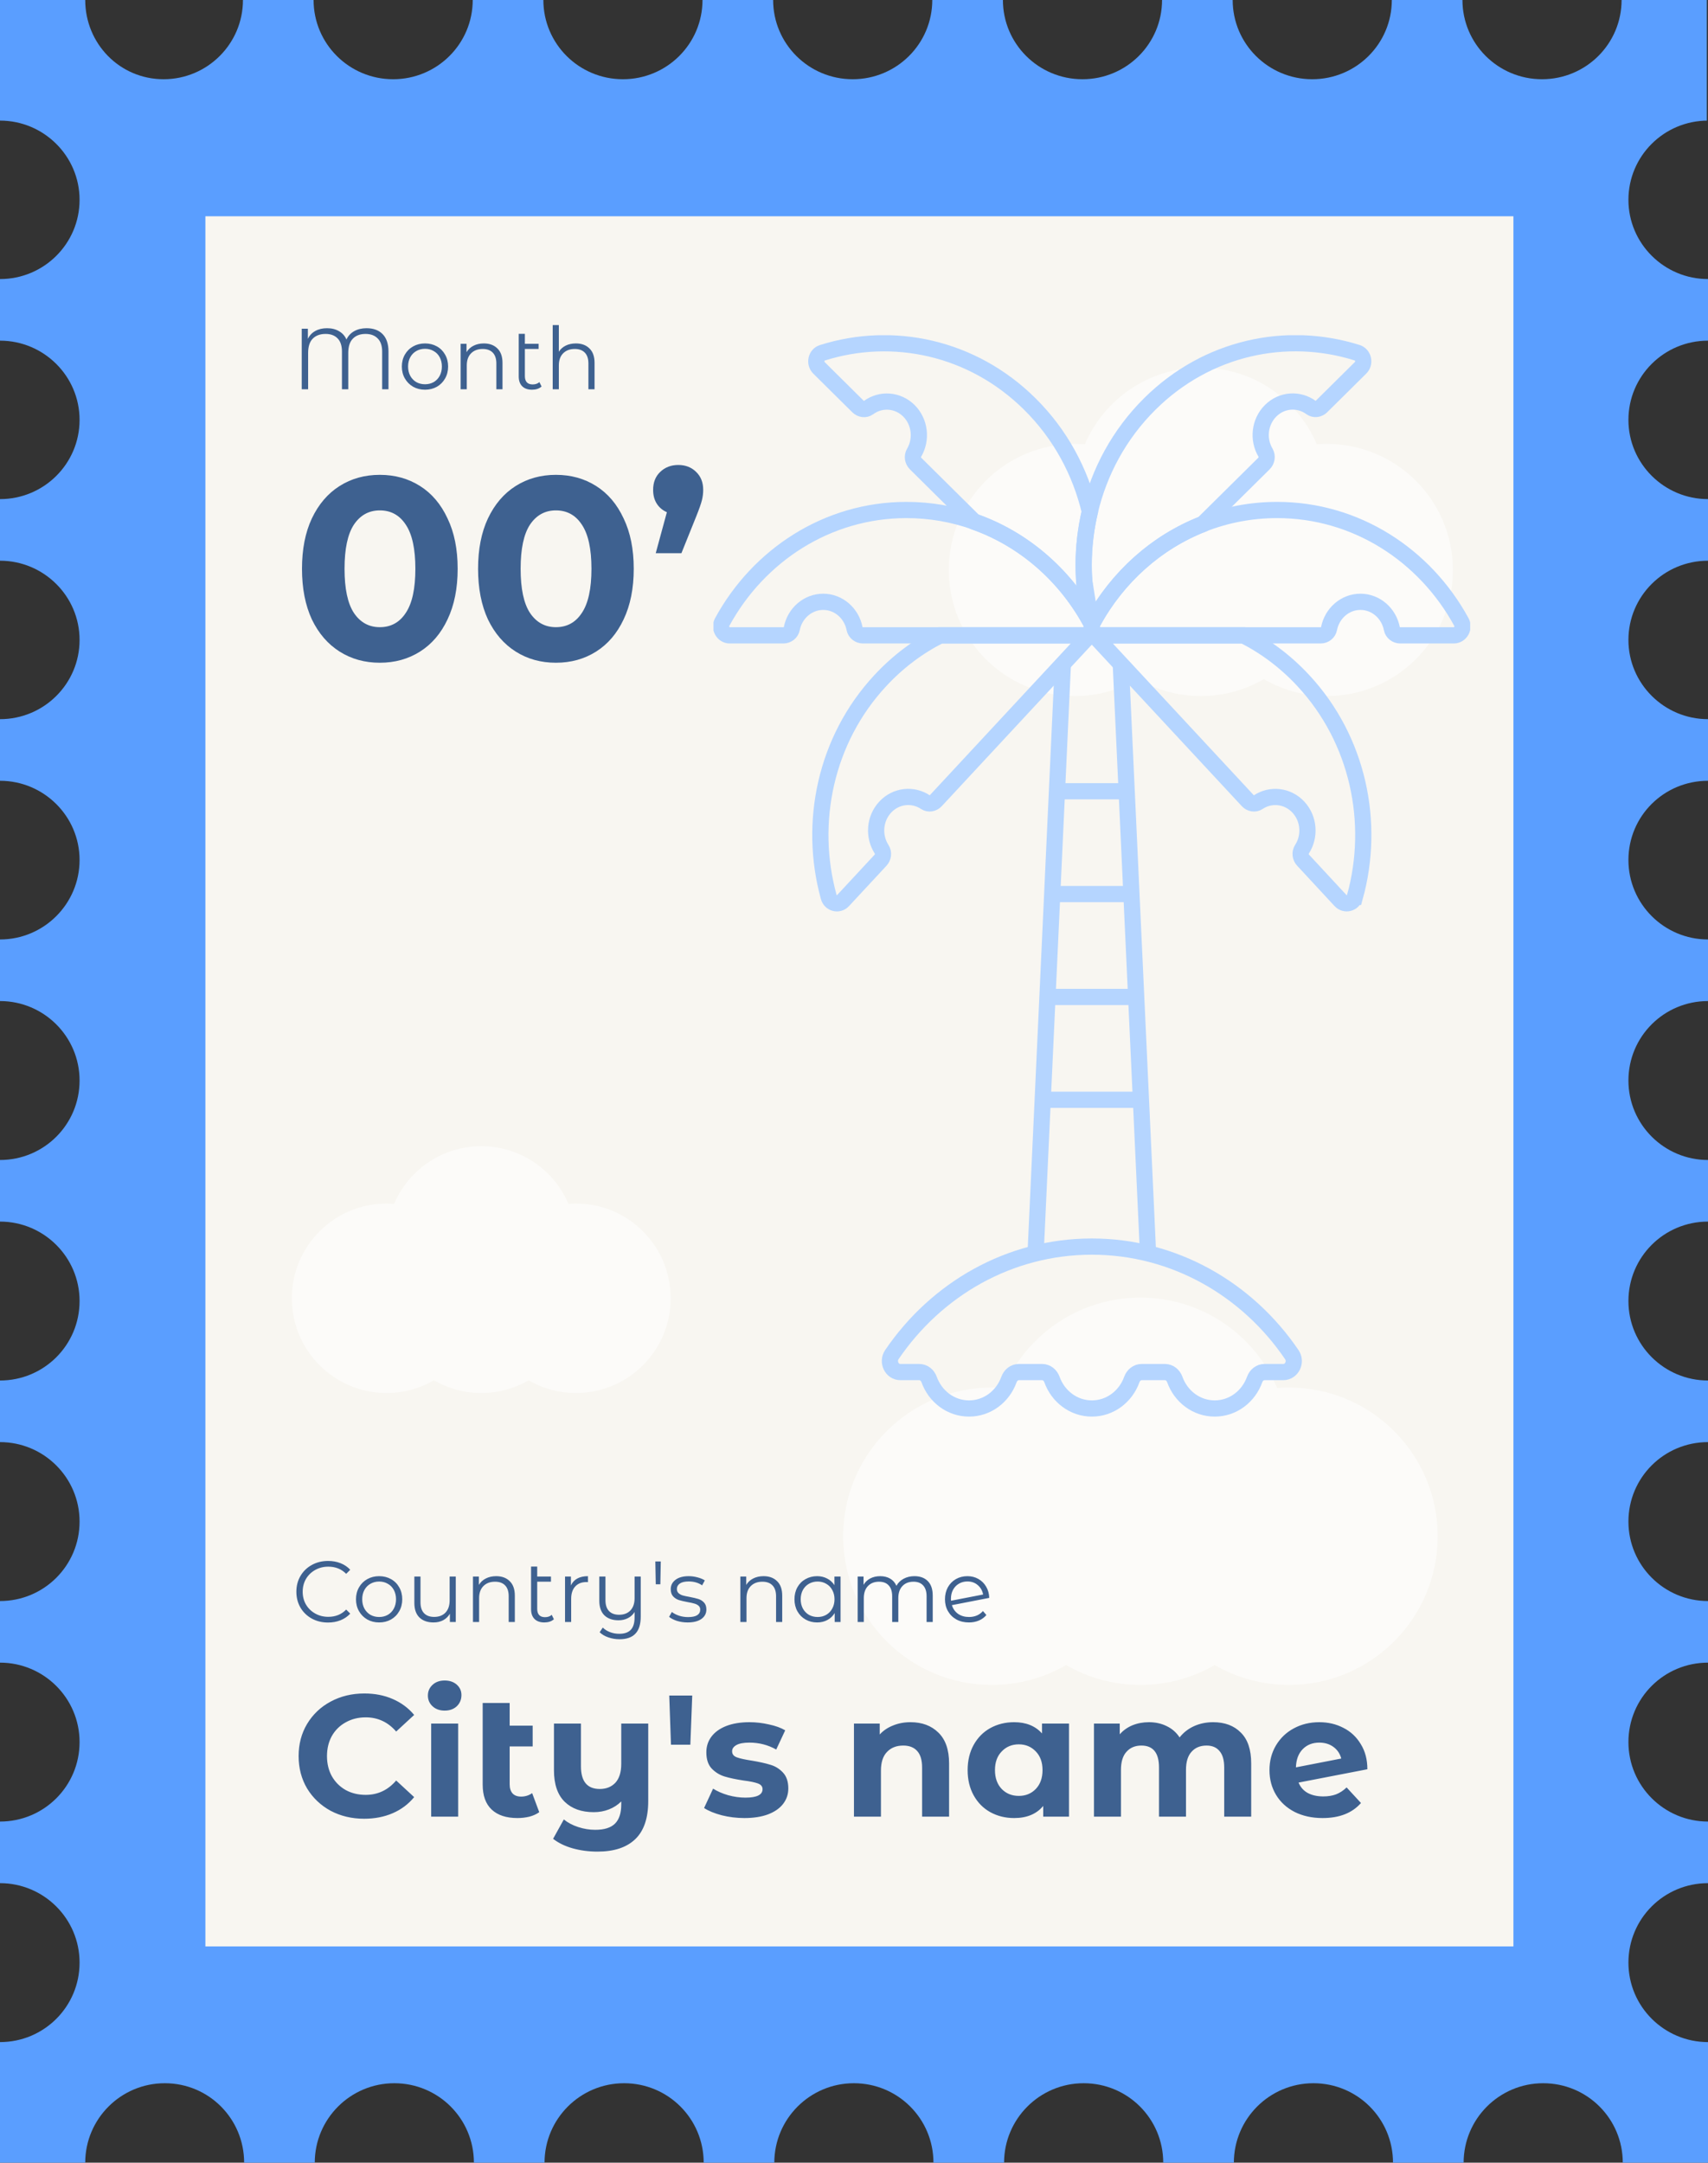 <svg width="158" height="200" viewBox="0 0 158 200" fill="none" xmlns="http://www.w3.org/2000/svg">
<rect x="0" y="0" width="158" height="200" fill="#333333" stroke="none"/>
<path d="M157.891 11.153V0H150.007C150.007 4.044 146.719 7.327 142.646 7.327C138.574 7.327 135.285 4.044 135.285 0H128.752C128.752 4.044 125.464 7.327 121.391 7.327C117.319 7.327 114.03 4.044 114.03 0H107.497C107.497 4.044 104.208 7.327 100.136 7.327C96.063 7.327 92.775 4.044 92.775 0H86.241C86.241 4.044 82.953 7.327 78.88 7.327C74.808 7.327 71.519 4.044 71.519 0H64.986C64.986 4.044 61.697 7.327 57.625 7.327C53.552 7.327 50.264 4.044 50.264 0H43.73C43.73 4.044 40.442 7.327 36.369 7.327C32.297 7.327 29.008 4.044 29.008 0H22.475C22.475 4.044 19.186 7.327 15.136 7.327C11.085 7.327 7.884 4.044 7.884 0H0V11.153C4.051 11.153 7.361 14.436 7.361 18.48C7.361 22.524 4.072 25.807 0 25.807V31.503C4.051 31.503 7.361 34.786 7.361 38.83C7.361 42.874 4.072 46.157 0 46.157V51.853C4.051 51.853 7.361 55.136 7.361 59.18C7.361 63.224 4.072 66.507 0 66.507V72.204C4.051 72.204 7.361 75.487 7.361 79.53C7.361 83.574 4.072 86.879 0 86.879V92.575C4.051 92.575 7.361 95.858 7.361 99.924C7.361 103.99 4.072 107.273 0 107.273V112.969C4.051 112.969 7.361 116.252 7.361 120.317C7.361 124.383 4.072 127.666 0 127.666V133.362C4.051 133.362 7.361 136.645 7.361 140.711C7.361 144.777 4.072 148.06 0 148.06V153.756C4.051 153.756 7.361 157.039 7.361 161.104C7.361 165.17 4.072 168.453 0 168.453V174.149C4.051 174.149 7.361 177.432 7.361 181.498C7.361 185.564 4.072 188.847 0 188.847V200H7.884C7.884 195.956 11.172 192.651 15.245 192.651C19.317 192.651 22.584 195.934 22.584 200H29.117C29.117 195.956 32.406 192.651 36.478 192.651C40.551 192.651 43.839 195.934 43.839 200H50.373C50.373 195.956 53.661 192.651 57.734 192.651C61.806 192.651 65.095 195.934 65.095 200H71.628C71.628 195.956 74.917 192.651 78.989 192.651C83.062 192.651 86.35 195.934 86.35 200H92.883C92.883 195.956 96.172 192.651 100.245 192.651C104.317 192.651 107.606 195.934 107.606 200H114.139C114.139 195.956 117.427 192.651 121.5 192.651C125.572 192.651 128.861 195.934 128.861 200H135.394C135.394 195.956 138.683 192.651 142.755 192.651C146.828 192.651 150.116 195.934 150.116 200H158V188.847C153.949 188.847 150.639 185.564 150.639 181.498C150.639 177.432 153.927 174.149 158 174.149V168.453C153.949 168.453 150.639 165.17 150.639 161.104C150.639 157.039 153.927 153.756 158 153.756V148.06C153.949 148.06 150.639 144.777 150.639 140.711C150.639 136.645 153.927 133.362 158 133.362V127.666C153.949 127.666 150.639 124.383 150.639 120.317C150.639 116.252 153.927 112.969 158 112.969V107.273C153.949 107.273 150.639 103.99 150.639 99.924C150.639 95.858 153.927 92.575 158 92.575V86.879C153.949 86.879 150.639 83.596 150.639 79.53C150.639 75.465 153.927 72.204 158 72.204V66.507C153.949 66.507 150.639 63.224 150.639 59.18C150.639 55.136 153.927 51.853 158 51.853V46.157C153.949 46.157 150.639 42.874 150.639 38.83C150.639 34.786 153.927 31.503 158 31.503V25.807C153.949 25.807 150.639 22.524 150.639 18.48C150.639 14.436 153.927 11.153 158 11.153H157.891Z" fill="#5A9EFF"/>
<rect x="19" y="20" width="121" height="160" fill="#F8F6F1"/>
<path d="M44.52 106C48.141 106 51.248 108.197 52.582 111.331C52.812 111.313 53.045 111.302 53.279 111.302C58.117 111.302 62.039 115.224 62.039 120.062C62.039 124.899 58.117 128.82 53.279 128.82C51.683 128.82 50.187 128.392 48.898 127.646C47.61 128.391 46.115 128.82 44.52 128.82C42.923 128.82 41.428 128.391 40.14 127.646C38.851 128.391 37.356 128.82 35.76 128.82C30.922 128.82 27 124.899 27 120.062C27 115.224 30.922 111.302 35.76 111.302C35.994 111.302 36.226 111.313 36.456 111.331C37.79 108.197 40.898 106 44.52 106Z" fill="white" fill-opacity="0.6"/>
<path d="M105.496 120C111.178 120 116.054 123.447 118.148 128.363C118.51 128.335 118.875 128.32 119.244 128.32C126.837 128.32 132.992 134.476 132.992 142.068C132.992 149.661 126.837 155.816 119.244 155.816C116.74 155.816 114.392 155.146 112.37 153.977C110.348 155.146 108 155.816 105.496 155.816C102.992 155.816 100.644 155.146 98.622 153.977C96.6 155.146 94.252 155.816 91.748 155.816C84.155 155.816 78 149.661 78 142.068C78 134.476 84.155 128.32 91.748 128.32C92.116 128.32 92.481 128.335 92.842 128.363C94.936 123.446 99.814 120 105.496 120Z" fill="white" fill-opacity="0.6"/>
<path d="M111.085 34C115.902 34 120.035 36.923 121.812 41.091C122.118 41.067 122.428 41.055 122.74 41.055C129.178 41.055 134.396 46.274 134.396 52.711C134.396 59.148 129.177 64.366 122.74 64.366C120.616 64.366 118.627 63.795 116.912 62.803C115.197 63.795 113.209 64.366 111.085 64.366C108.961 64.366 106.972 63.795 105.257 62.803C103.542 63.795 101.553 64.366 99.429 64.366C92.992 64.366 87.774 59.148 87.773 52.711C87.773 46.274 92.992 41.055 99.429 41.055C99.741 41.055 100.05 41.067 100.356 41.091C102.132 36.922 106.268 34 111.085 34Z" fill="white" fill-opacity="0.6"/>
<path d="M30.344 150.048C29.789 150.048 29.288 149.925 28.84 149.68C28.397 149.435 28.048 149.096 27.792 148.664C27.541 148.227 27.416 147.739 27.416 147.2C27.416 146.661 27.541 146.176 27.792 145.744C28.048 145.307 28.4 144.965 28.848 144.72C29.296 144.475 29.797 144.352 30.352 144.352C30.768 144.352 31.152 144.421 31.504 144.56C31.856 144.699 32.155 144.901 32.4 145.168L32.024 145.544C31.587 145.101 31.035 144.88 30.368 144.88C29.925 144.88 29.523 144.981 29.16 145.184C28.797 145.387 28.512 145.664 28.304 146.016C28.101 146.368 28 146.763 28 147.2C28 147.637 28.101 148.032 28.304 148.384C28.512 148.736 28.797 149.013 29.16 149.216C29.523 149.419 29.925 149.52 30.368 149.52C31.04 149.52 31.592 149.296 32.024 148.848L32.4 149.224C32.155 149.491 31.853 149.696 31.496 149.84C31.144 149.979 30.76 150.048 30.344 150.048ZM35.075 150.04C34.669 150.04 34.304 149.949 33.978 149.768C33.653 149.581 33.397 149.325 33.211 149C33.024 148.675 32.931 148.307 32.931 147.896C32.931 147.485 33.024 147.117 33.211 146.792C33.397 146.467 33.653 146.213 33.978 146.032C34.304 145.851 34.669 145.76 35.075 145.76C35.48 145.76 35.845 145.851 36.17 146.032C36.496 146.213 36.749 146.467 36.931 146.792C37.117 147.117 37.211 147.485 37.211 147.896C37.211 148.307 37.117 148.675 36.931 149C36.749 149.325 36.496 149.581 36.17 149.768C35.845 149.949 35.48 150.04 35.075 150.04ZM35.075 149.536C35.373 149.536 35.64 149.469 35.874 149.336C36.114 149.197 36.301 149.003 36.434 148.752C36.568 148.501 36.635 148.216 36.635 147.896C36.635 147.576 36.568 147.291 36.434 147.04C36.301 146.789 36.114 146.597 35.874 146.464C35.64 146.325 35.373 146.256 35.075 146.256C34.776 146.256 34.507 146.325 34.267 146.464C34.032 146.597 33.845 146.789 33.706 147.04C33.573 147.291 33.507 147.576 33.507 147.896C33.507 148.216 33.573 148.501 33.706 148.752C33.845 149.003 34.032 149.197 34.267 149.336C34.507 149.469 34.776 149.536 35.075 149.536ZM42.162 145.792V150H41.618V149.232C41.469 149.488 41.264 149.688 41.002 149.832C40.741 149.971 40.442 150.04 40.106 150.04C39.557 150.04 39.122 149.888 38.802 149.584C38.487 149.275 38.33 148.824 38.33 148.232V145.792H38.898V148.176C38.898 148.619 39.008 148.955 39.226 149.184C39.445 149.413 39.757 149.528 40.162 149.528C40.605 149.528 40.954 149.395 41.21 149.128C41.466 148.856 41.594 148.48 41.594 148V145.792H42.162ZM45.897 145.76C46.425 145.76 46.844 145.915 47.153 146.224C47.468 146.528 47.625 146.973 47.625 147.56V150H47.057V147.616C47.057 147.179 46.948 146.845 46.729 146.616C46.51 146.387 46.198 146.272 45.793 146.272C45.34 146.272 44.98 146.408 44.713 146.68C44.452 146.947 44.321 147.317 44.321 147.792V150H43.753V145.792H44.297V146.568C44.452 146.312 44.665 146.115 44.937 145.976C45.214 145.832 45.534 145.76 45.897 145.76ZM51.239 149.744C51.132 149.84 51.002 149.915 50.847 149.968C50.692 150.016 50.53 150.04 50.359 150.04C49.964 150.04 49.66 149.933 49.447 149.72C49.234 149.507 49.127 149.205 49.127 148.816V144.872H49.695V145.792H50.967V146.272H49.695V148.784C49.695 149.035 49.756 149.227 49.879 149.36C50.002 149.488 50.18 149.552 50.415 149.552C50.671 149.552 50.879 149.48 51.039 149.336L51.239 149.744ZM52.813 146.616C52.946 146.333 53.143 146.12 53.405 145.976C53.671 145.832 53.999 145.76 54.389 145.76V146.312L54.253 146.304C53.81 146.304 53.463 146.44 53.213 146.712C52.962 146.984 52.837 147.365 52.837 147.856V150H52.269V145.792H52.813V146.616ZM59.272 145.792V149.488C59.272 150.203 59.109 150.731 58.783 151.072C58.458 151.419 57.968 151.592 57.312 151.592C56.944 151.592 56.594 151.533 56.264 151.416C55.938 151.304 55.674 151.147 55.471 150.944L55.76 150.512C55.941 150.693 56.165 150.835 56.431 150.936C56.698 151.037 56.983 151.088 57.288 151.088C57.773 151.088 58.13 150.963 58.359 150.712C58.589 150.467 58.703 150.083 58.703 149.56V149.072C58.554 149.317 58.349 149.507 58.087 149.64C57.831 149.773 57.541 149.84 57.215 149.84C56.666 149.84 56.231 149.688 55.911 149.384C55.597 149.075 55.44 148.624 55.44 148.032V145.792H56.008V147.976C56.008 148.419 56.117 148.755 56.336 148.984C56.554 149.213 56.866 149.328 57.272 149.328C57.714 149.328 58.063 149.195 58.319 148.928C58.575 148.656 58.703 148.28 58.703 147.8V145.792H59.272ZM60.622 144.4H61.126L61.086 146.512H60.662L60.622 144.4ZM63.608 150.04C63.266 150.04 62.938 149.992 62.623 149.896C62.314 149.795 62.072 149.669 61.895 149.52L62.151 149.072C62.328 149.211 62.549 149.325 62.816 149.416C63.082 149.501 63.359 149.544 63.648 149.544C64.031 149.544 64.314 149.485 64.496 149.368C64.682 149.245 64.775 149.075 64.775 148.856C64.775 148.701 64.725 148.581 64.624 148.496C64.522 148.405 64.394 148.339 64.24 148.296C64.085 148.248 63.88 148.203 63.623 148.16C63.282 148.096 63.008 148.032 62.8 147.968C62.592 147.899 62.413 147.784 62.264 147.624C62.12 147.464 62.047 147.243 62.047 146.96C62.047 146.608 62.194 146.32 62.487 146.096C62.781 145.872 63.189 145.76 63.712 145.76C63.983 145.76 64.255 145.797 64.528 145.872C64.799 145.941 65.023 146.035 65.2 146.152L64.951 146.608C64.605 146.368 64.192 146.248 63.712 146.248C63.349 146.248 63.074 146.312 62.888 146.44C62.706 146.568 62.615 146.736 62.615 146.944C62.615 147.104 62.666 147.232 62.767 147.328C62.874 147.424 63.005 147.496 63.16 147.544C63.314 147.587 63.528 147.632 63.8 147.68C64.135 147.744 64.405 147.808 64.608 147.872C64.81 147.936 64.984 148.045 65.127 148.2C65.272 148.355 65.344 148.568 65.344 148.84C65.344 149.208 65.189 149.501 64.879 149.72C64.576 149.933 64.151 150.04 63.608 150.04ZM70.631 145.76C71.159 145.76 71.578 145.915 71.887 146.224C72.202 146.528 72.359 146.973 72.359 147.56V150H71.791V147.616C71.791 147.179 71.682 146.845 71.463 146.616C71.245 146.387 70.933 146.272 70.527 146.272C70.074 146.272 69.714 146.408 69.447 146.68C69.186 146.947 69.055 147.317 69.055 147.792V150H68.487V145.792H69.031V146.568C69.186 146.312 69.399 146.115 69.671 145.976C69.949 145.832 70.269 145.76 70.631 145.76ZM77.757 145.792V150H77.213V149.168C77.042 149.451 76.816 149.667 76.533 149.816C76.256 149.965 75.941 150.04 75.589 150.04C75.194 150.04 74.837 149.949 74.517 149.768C74.197 149.587 73.946 149.333 73.765 149.008C73.584 148.683 73.493 148.312 73.493 147.896C73.493 147.48 73.584 147.109 73.765 146.784C73.946 146.459 74.197 146.208 74.517 146.032C74.837 145.851 75.194 145.76 75.589 145.76C75.93 145.76 76.237 145.832 76.509 145.976C76.786 146.115 77.013 146.32 77.189 146.592V145.792H77.757ZM75.637 149.536C75.93 149.536 76.194 149.469 76.429 149.336C76.669 149.197 76.856 149.003 76.989 148.752C77.128 148.501 77.197 148.216 77.197 147.896C77.197 147.576 77.128 147.291 76.989 147.04C76.856 146.789 76.669 146.597 76.429 146.464C76.194 146.325 75.93 146.256 75.637 146.256C75.338 146.256 75.069 146.325 74.829 146.464C74.594 146.597 74.408 146.789 74.269 147.04C74.136 147.291 74.069 147.576 74.069 147.896C74.069 148.216 74.136 148.501 74.269 148.752C74.408 149.003 74.594 149.197 74.829 149.336C75.069 149.469 75.338 149.536 75.637 149.536ZM84.587 145.76C85.115 145.76 85.528 145.912 85.827 146.216C86.131 146.52 86.283 146.968 86.283 147.56V150H85.715V147.616C85.715 147.179 85.608 146.845 85.395 146.616C85.187 146.387 84.891 146.272 84.507 146.272C84.07 146.272 83.725 146.408 83.475 146.68C83.224 146.947 83.099 147.317 83.099 147.792V150H82.531V147.616C82.531 147.179 82.424 146.845 82.211 146.616C82.003 146.387 81.704 146.272 81.315 146.272C80.883 146.272 80.539 146.408 80.283 146.68C80.032 146.947 79.907 147.317 79.907 147.792V150H79.339V145.792H79.883V146.56C80.032 146.304 80.24 146.107 80.507 145.968C80.773 145.829 81.08 145.76 81.427 145.76C81.779 145.76 82.083 145.835 82.339 145.984C82.6 146.133 82.795 146.355 82.923 146.648C83.078 146.371 83.299 146.155 83.587 146C83.88 145.84 84.213 145.76 84.587 145.76ZM89.639 149.536C89.9 149.536 90.14 149.491 90.359 149.4C90.583 149.304 90.772 149.165 90.927 148.984L91.247 149.352C91.06 149.576 90.828 149.747 90.551 149.864C90.273 149.981 89.967 150.04 89.631 150.04C89.199 150.04 88.815 149.949 88.479 149.768C88.143 149.581 87.882 149.325 87.695 149C87.508 148.675 87.415 148.307 87.415 147.896C87.415 147.485 87.503 147.117 87.679 146.792C87.86 146.467 88.108 146.213 88.423 146.032C88.737 145.851 89.095 145.76 89.495 145.76C89.868 145.76 90.204 145.845 90.503 146.016C90.807 146.187 91.047 146.424 91.223 146.728C91.404 147.032 91.5 147.379 91.511 147.768L88.055 148.44C88.162 148.781 88.353 149.051 88.631 149.248C88.913 149.44 89.249 149.536 89.639 149.536ZM89.495 146.248C89.201 146.248 88.938 146.317 88.703 146.456C88.474 146.589 88.292 146.779 88.159 147.024C88.031 147.264 87.967 147.541 87.967 147.856C87.967 147.936 87.969 147.995 87.975 148.032L90.943 147.456C90.879 147.104 90.716 146.816 90.455 146.592C90.194 146.363 89.874 146.248 89.495 146.248Z" fill="#3E6190"/>
<path d="M33.688 168.192C32.547 168.192 31.512 167.947 30.584 167.456C29.667 166.955 28.941 166.267 28.408 165.392C27.885 164.507 27.624 163.509 27.624 162.4C27.624 161.291 27.885 160.299 28.408 159.424C28.941 158.539 29.667 157.851 30.584 157.36C31.512 156.859 32.552 156.608 33.704 156.608C34.675 156.608 35.549 156.779 36.328 157.12C37.117 157.461 37.779 157.952 38.312 158.592L36.648 160.128C35.891 159.253 34.952 158.816 33.832 158.816C33.139 158.816 32.52 158.971 31.976 159.28C31.432 159.579 31.005 160 30.696 160.544C30.397 161.088 30.248 161.707 30.248 162.4C30.248 163.093 30.397 163.712 30.696 164.256C31.005 164.8 31.432 165.227 31.976 165.536C32.52 165.835 33.139 165.984 33.832 165.984C34.952 165.984 35.891 165.541 36.648 164.656L38.312 166.192C37.779 166.843 37.117 167.339 36.328 167.68C35.539 168.021 34.659 168.192 33.688 168.192ZM39.886 159.392H42.382V168H39.886V159.392ZM41.134 158.192C40.676 158.192 40.302 158.059 40.014 157.792C39.726 157.525 39.582 157.195 39.582 156.8C39.582 156.405 39.726 156.075 40.014 155.808C40.302 155.541 40.676 155.408 41.134 155.408C41.593 155.408 41.966 155.536 42.254 155.792C42.542 156.048 42.686 156.368 42.686 156.752C42.686 157.168 42.542 157.515 42.254 157.792C41.966 158.059 41.593 158.192 41.134 158.192ZM49.883 167.584C49.638 167.765 49.334 167.904 48.971 168C48.619 168.085 48.251 168.128 47.867 168.128C46.832 168.128 46.038 167.867 45.483 167.344C44.928 166.821 44.651 166.053 44.651 165.04V157.488H47.147V159.584H49.275V161.504H47.147V165.008C47.147 165.371 47.237 165.653 47.419 165.856C47.6 166.048 47.861 166.144 48.203 166.144C48.587 166.144 48.928 166.037 49.227 165.824L49.883 167.584ZM59.965 159.392V166.56C59.965 168.139 59.565 169.312 58.765 170.08C57.965 170.848 56.802 171.232 55.277 171.232C54.466 171.232 53.698 171.131 52.973 170.928C52.258 170.725 51.655 170.432 51.165 170.048L52.157 168.256C52.519 168.555 52.962 168.789 53.485 168.96C54.007 169.131 54.535 169.216 55.069 169.216C55.901 169.216 56.509 169.024 56.893 168.64C57.277 168.256 57.469 167.669 57.469 166.88V166.592C57.149 166.912 56.77 167.157 56.333 167.328C55.895 167.499 55.426 167.584 54.925 167.584C53.794 167.584 52.898 167.264 52.237 166.624C51.575 165.973 51.245 165.003 51.245 163.712V159.392H53.741V163.344C53.741 164.741 54.322 165.44 55.485 165.44C56.082 165.44 56.562 165.248 56.925 164.864C57.287 164.469 57.469 163.888 57.469 163.12V159.392H59.965ZM61.909 156.8H64.037L63.861 161.344H62.069L61.909 156.8ZM68.861 168.128C68.146 168.128 67.447 168.043 66.764 167.872C66.082 167.691 65.538 167.467 65.132 167.2L65.965 165.408C66.349 165.653 66.812 165.856 67.356 166.016C67.9 166.165 68.434 166.24 68.957 166.24C70.013 166.24 70.54 165.979 70.54 165.456C70.54 165.211 70.397 165.035 70.109 164.928C69.82 164.821 69.378 164.731 68.781 164.656C68.076 164.549 67.495 164.427 67.037 164.288C66.578 164.149 66.178 163.904 65.837 163.552C65.506 163.2 65.341 162.699 65.341 162.048C65.341 161.504 65.495 161.024 65.805 160.608C66.124 160.181 66.583 159.851 67.18 159.616C67.788 159.381 68.503 159.264 69.325 159.264C69.933 159.264 70.535 159.333 71.132 159.472C71.74 159.6 72.242 159.781 72.636 160.016L71.805 161.792C71.047 161.365 70.221 161.152 69.325 161.152C68.791 161.152 68.391 161.227 68.124 161.376C67.858 161.525 67.725 161.717 67.725 161.952C67.725 162.219 67.868 162.405 68.156 162.512C68.445 162.619 68.903 162.72 69.532 162.816C70.237 162.933 70.812 163.061 71.26 163.2C71.709 163.328 72.098 163.568 72.428 163.92C72.759 164.272 72.924 164.763 72.924 165.392C72.924 165.925 72.764 166.4 72.445 166.816C72.124 167.232 71.655 167.557 71.037 167.792C70.428 168.016 69.703 168.128 68.861 168.128ZM84.228 159.264C85.294 159.264 86.153 159.584 86.804 160.224C87.465 160.864 87.796 161.813 87.796 163.072V168H85.3V163.456C85.3 162.773 85.15 162.267 84.852 161.936C84.553 161.595 84.121 161.424 83.556 161.424C82.926 161.424 82.425 161.621 82.052 162.016C81.678 162.4 81.492 162.976 81.492 163.744V168H78.996V159.392H81.38V160.4C81.71 160.037 82.121 159.76 82.612 159.568C83.102 159.365 83.641 159.264 84.228 159.264ZM98.888 159.392V168H96.504V167.008C95.885 167.755 94.989 168.128 93.816 168.128C93.005 168.128 92.269 167.947 91.608 167.584C90.957 167.221 90.445 166.704 90.072 166.032C89.699 165.36 89.512 164.581 89.512 163.696C89.512 162.811 89.699 162.032 90.072 161.36C90.445 160.688 90.957 160.171 91.608 159.808C92.269 159.445 93.005 159.264 93.816 159.264C94.915 159.264 95.773 159.611 96.392 160.304V159.392H98.888ZM94.248 166.08C94.877 166.08 95.4 165.867 95.816 165.44C96.232 165.003 96.44 164.421 96.44 163.696C96.44 162.971 96.232 162.395 95.816 161.968C95.4 161.531 94.877 161.312 94.248 161.312C93.608 161.312 93.08 161.531 92.664 161.968C92.248 162.395 92.04 162.971 92.04 163.696C92.04 164.421 92.248 165.003 92.664 165.44C93.08 165.867 93.608 166.08 94.248 166.08ZM112.223 159.264C113.3 159.264 114.154 159.584 114.783 160.224C115.423 160.853 115.743 161.803 115.743 163.072V168H113.247V163.456C113.247 162.773 113.103 162.267 112.815 161.936C112.538 161.595 112.138 161.424 111.615 161.424C111.028 161.424 110.564 161.616 110.223 162C109.882 162.373 109.711 162.933 109.711 163.68V168H107.215V163.456C107.215 162.101 106.671 161.424 105.583 161.424C105.007 161.424 104.548 161.616 104.207 162C103.866 162.373 103.695 162.933 103.695 163.68V168H101.199V159.392H103.583V160.384C103.903 160.021 104.292 159.744 104.751 159.552C105.22 159.36 105.732 159.264 106.287 159.264C106.895 159.264 107.444 159.387 107.935 159.632C108.426 159.867 108.82 160.213 109.119 160.672C109.471 160.224 109.914 159.877 110.447 159.632C110.991 159.387 111.583 159.264 112.223 159.264ZM122.41 166.128C122.858 166.128 123.253 166.064 123.594 165.936C123.946 165.797 124.271 165.584 124.57 165.296L125.898 166.736C125.087 167.664 123.903 168.128 122.346 168.128C121.375 168.128 120.517 167.941 119.77 167.568C119.023 167.184 118.447 166.656 118.042 165.984C117.637 165.312 117.434 164.549 117.434 163.696C117.434 162.853 117.631 162.096 118.026 161.424C118.431 160.741 118.981 160.213 119.674 159.84C120.378 159.456 121.167 159.264 122.042 159.264C122.863 159.264 123.61 159.44 124.282 159.792C124.954 160.133 125.487 160.635 125.882 161.296C126.287 161.947 126.49 162.72 126.49 163.616L120.122 164.848C120.303 165.275 120.586 165.595 120.97 165.808C121.365 166.021 121.845 166.128 122.41 166.128ZM122.042 161.152C121.413 161.152 120.901 161.355 120.506 161.76C120.111 162.165 119.903 162.725 119.882 163.44L124.074 162.624C123.957 162.176 123.717 161.819 123.354 161.552C122.991 161.285 122.554 161.152 122.042 161.152Z" fill="#3E6190"/>
<path d="M33.904 30.352C34.544 30.352 35.043 30.536 35.4 30.904C35.757 31.272 35.936 31.805 35.936 32.504V36H35.352V32.52C35.352 31.976 35.213 31.568 34.936 31.296C34.664 31.019 34.291 30.88 33.816 30.88C33.315 30.88 32.923 31.027 32.64 31.32C32.357 31.608 32.216 32.051 32.216 32.648V36H31.632V32.52C31.632 31.976 31.499 31.568 31.232 31.296C30.965 31.019 30.595 30.88 30.12 30.88C29.613 30.88 29.216 31.027 28.928 31.32C28.645 31.608 28.504 32.051 28.504 32.648V36H27.912V30.4H28.48V31.336C28.635 31.016 28.864 30.773 29.168 30.608C29.472 30.437 29.832 30.352 30.248 30.352C30.685 30.352 31.059 30.445 31.368 30.632C31.683 30.813 31.909 31.069 32.048 31.4C32.208 31.059 32.448 30.8 32.768 30.624C33.093 30.443 33.472 30.352 33.904 30.352ZM39.317 36.04C38.911 36.04 38.546 35.949 38.221 35.768C37.895 35.581 37.639 35.325 37.453 35C37.266 34.675 37.173 34.307 37.173 33.896C37.173 33.485 37.266 33.117 37.453 32.792C37.639 32.467 37.895 32.213 38.221 32.032C38.546 31.851 38.911 31.76 39.317 31.76C39.722 31.76 40.087 31.851 40.413 32.032C40.738 32.213 40.991 32.467 41.173 32.792C41.359 33.117 41.453 33.485 41.453 33.896C41.453 34.307 41.359 34.675 41.173 35C40.991 35.325 40.738 35.581 40.413 35.768C40.087 35.949 39.722 36.04 39.317 36.04ZM39.317 35.536C39.615 35.536 39.882 35.469 40.117 35.336C40.357 35.197 40.543 35.003 40.677 34.752C40.81 34.501 40.877 34.216 40.877 33.896C40.877 33.576 40.81 33.291 40.677 33.04C40.543 32.789 40.357 32.597 40.117 32.464C39.882 32.325 39.615 32.256 39.317 32.256C39.018 32.256 38.749 32.325 38.509 32.464C38.274 32.597 38.087 32.789 37.949 33.04C37.815 33.291 37.749 33.576 37.749 33.896C37.749 34.216 37.815 34.501 37.949 34.752C38.087 35.003 38.274 35.197 38.509 35.336C38.749 35.469 39.018 35.536 39.317 35.536ZM44.756 31.76C45.284 31.76 45.703 31.915 46.012 32.224C46.327 32.528 46.484 32.973 46.484 33.56V36H45.916V33.616C45.916 33.179 45.807 32.845 45.588 32.616C45.37 32.387 45.058 32.272 44.652 32.272C44.199 32.272 43.839 32.408 43.572 32.68C43.311 32.947 43.18 33.317 43.18 33.792V36H42.612V31.792H43.156V32.568C43.311 32.312 43.524 32.115 43.796 31.976C44.074 31.832 44.394 31.76 44.756 31.76ZM50.098 35.744C49.992 35.84 49.861 35.915 49.706 35.968C49.552 36.016 49.389 36.04 49.218 36.04C48.824 36.04 48.52 35.933 48.306 35.72C48.093 35.507 47.986 35.205 47.986 34.816V30.872H48.554V31.792H49.826V32.272H48.554V34.784C48.554 35.035 48.616 35.227 48.738 35.36C48.861 35.488 49.04 35.552 49.274 35.552C49.53 35.552 49.738 35.48 49.898 35.336L50.098 35.744ZM53.272 31.76C53.8 31.76 54.219 31.915 54.528 32.224C54.843 32.528 55 32.973 55 33.56V36H54.432V33.616C54.432 33.179 54.323 32.845 54.104 32.616C53.885 32.387 53.573 32.272 53.168 32.272C52.715 32.272 52.355 32.408 52.088 32.68C51.827 32.947 51.696 33.317 51.696 33.792V36H51.128V30.064H51.696V32.528C51.851 32.283 52.064 32.093 52.336 31.96C52.608 31.827 52.92 31.76 53.272 31.76Z" fill="#3E6190"/>
<path d="M35.136 61.288C33.744 61.288 32.504 60.944 31.416 60.256C30.328 59.568 29.472 58.576 28.848 57.28C28.24 55.968 27.936 54.408 27.936 52.6C27.936 50.792 28.24 49.24 28.848 47.944C29.472 46.632 30.328 45.632 31.416 44.944C32.504 44.256 33.744 43.912 35.136 43.912C36.528 43.912 37.768 44.256 38.856 44.944C39.944 45.632 40.792 46.632 41.4 47.944C42.024 49.24 42.336 50.792 42.336 52.6C42.336 54.408 42.024 55.968 41.4 57.28C40.792 58.576 39.944 59.568 38.856 60.256C37.768 60.944 36.528 61.288 35.136 61.288ZM35.136 58C36.16 58 36.96 57.56 37.536 56.68C38.128 55.8 38.424 54.44 38.424 52.6C38.424 50.76 38.128 49.4 37.536 48.52C36.96 47.64 36.16 47.2 35.136 47.2C34.128 47.2 33.328 47.64 32.736 48.52C32.16 49.4 31.872 50.76 31.872 52.6C31.872 54.44 32.16 55.8 32.736 56.68C33.328 57.56 34.128 58 35.136 58ZM51.425 61.288C50.033 61.288 48.793 60.944 47.705 60.256C46.617 59.568 45.761 58.576 45.137 57.28C44.529 55.968 44.225 54.408 44.225 52.6C44.225 50.792 44.529 49.24 45.137 47.944C45.761 46.632 46.617 45.632 47.705 44.944C48.793 44.256 50.033 43.912 51.425 43.912C52.817 43.912 54.057 44.256 55.145 44.944C56.233 45.632 57.081 46.632 57.689 47.944C58.313 49.24 58.625 50.792 58.625 52.6C58.625 54.408 58.313 55.968 57.689 57.28C57.081 58.576 56.233 59.568 55.145 60.256C54.057 60.944 52.817 61.288 51.425 61.288ZM51.425 58C52.449 58 53.249 57.56 53.825 56.68C54.417 55.8 54.713 54.44 54.713 52.6C54.713 50.76 54.417 49.4 53.825 48.52C53.249 47.64 52.449 47.2 51.425 47.2C50.417 47.2 49.617 47.64 49.025 48.52C48.449 49.4 48.161 50.76 48.161 52.6C48.161 54.44 48.449 55.8 49.025 56.68C49.617 57.56 50.417 58 51.425 58ZM62.746 43C63.418 43 63.97 43.216 64.402 43.648C64.834 44.064 65.05 44.616 65.05 45.304C65.05 45.624 65.01 45.944 64.93 46.264C64.85 46.584 64.682 47.064 64.426 47.704L63.034 51.16H60.658L61.69 47.368C61.29 47.192 60.978 46.928 60.754 46.576C60.53 46.224 60.418 45.8 60.418 45.304C60.418 44.616 60.634 44.064 61.066 43.648C61.514 43.216 62.074 43 62.746 43Z" fill="#3E6190"/>
<g clip-path="url(#clip0_2002_592)">
<path d="M134.494 58.756H129.523C129.161 58.756 128.821 58.502 128.753 58.129C128.476 56.719 127.281 55.654 125.849 55.654C124.416 55.654 123.222 56.719 122.944 58.129C122.876 58.502 122.537 58.756 122.174 58.756H101.793C101.368 58.756 101.057 58.413 101.011 58.022C100.989 57.874 101.011 57.72 101.079 57.572C101.079 57.548 101.091 57.531 101.102 57.519C103.361 53.386 106.95 50.153 111.259 48.46C113.399 47.619 115.72 47.163 118.143 47.163C125.441 47.163 131.81 51.332 135.185 57.519C135.485 58.069 135.094 58.756 134.488 58.756H134.494Z" stroke="#B5D5FF" stroke-width="1.5" stroke-miterlimit="10"/>
<path d="M100.989 58.04C100.938 58.425 100.621 58.756 100.202 58.756H79.82C79.458 58.756 79.124 58.502 79.05 58.129C78.778 56.719 77.578 55.654 76.151 55.654C74.725 55.654 73.519 56.719 73.247 58.129C73.173 58.502 72.839 58.756 72.477 58.756H67.5C66.9 58.756 66.51 58.069 66.81 57.519C70.184 51.332 76.553 47.163 83.851 47.163C86.042 47.163 88.159 47.536 90.124 48.235C94.625 49.816 98.396 53.066 100.757 57.282C100.807 57.365 100.847 57.436 100.892 57.519C100.983 57.684 101.011 57.868 100.983 58.04H100.989Z" stroke="#B5D5FF" stroke-width="1.5" stroke-miterlimit="10"/>
<path d="M100.774 58.756L86.574 74.037C86.325 74.31 85.918 74.387 85.612 74.185C84.451 73.41 82.888 73.564 81.886 74.641C80.89 75.713 80.782 77.347 81.558 78.543C81.762 78.857 81.705 79.289 81.451 79.555L77.986 83.285C77.567 83.741 76.825 83.552 76.661 82.942C74.77 76.098 76.344 68.413 81.433 62.942C83.081 61.166 84.966 59.768 86.976 58.756H100.207C100.626 58.756 100.938 58.425 100.994 58.045C101.034 58.294 100.966 58.555 100.779 58.756H100.774Z" stroke="#B5D5FF" stroke-width="1.5" stroke-miterlimit="10"/>
<path d="M125.334 82.942C125.169 83.552 124.428 83.735 124.009 83.285L120.55 79.555C120.295 79.289 120.232 78.857 120.436 78.543C121.212 77.353 121.11 75.719 120.108 74.641C119.111 73.57 117.549 73.41 116.388 74.185C116.083 74.387 115.675 74.316 115.42 74.037L101.221 58.756C101.028 58.549 101.368 58.756 101.793 58.756H115.024C117.034 59.769 118.919 61.166 120.566 62.942C125.656 68.413 127.23 76.098 125.339 82.942H125.334Z" stroke="#B5D5FF" stroke-width="1.5" stroke-miterlimit="10"/>
<path d="M125.86 34.014L122.248 37.59C121.988 37.85 121.58 37.909 121.28 37.69C120.153 36.861 118.585 36.95 117.549 37.98C116.507 39.011 116.337 40.639 117.068 41.864C117.254 42.19 117.181 42.616 116.92 42.871L111.264 48.466C106.95 50.153 103.367 53.386 101.108 57.525C101.096 57.542 101.091 57.56 101.085 57.578C100.955 57.483 100.858 57.335 100.813 57.157C100.813 57.146 100.813 57.134 100.802 57.122C100.049 53.901 100.06 50.532 100.813 47.323C101.679 43.629 103.536 40.159 106.373 37.347C111.666 32.101 119.032 30.562 125.554 32.622C126.132 32.806 126.296 33.587 125.86 34.014Z" stroke="#B5D5FF" stroke-width="1.5" stroke-miterlimit="10"/>
<path d="M100.802 57.128C100.802 57.128 100.802 57.152 100.813 57.163C100.802 57.211 100.785 57.252 100.762 57.294C98.396 53.084 94.625 49.834 90.13 48.247L84.706 42.877C84.44 42.622 84.366 42.196 84.559 41.87C85.283 40.645 85.114 39.017 84.078 37.986C83.036 36.956 81.468 36.867 80.341 37.696C80.046 37.915 79.633 37.856 79.373 37.596L75.761 34.02C75.325 33.587 75.489 32.812 76.066 32.628C82.588 30.562 89.954 32.107 95.254 37.353C98.09 40.153 99.947 43.635 100.819 47.329C100.066 50.538 100.055 53.907 100.808 57.128H100.802Z" stroke="#B5D5FF" stroke-width="1.5" stroke-miterlimit="10"/>
<path d="M98.316 61.492L95.82 115.476" stroke="#B5D5FF" stroke-width="1.5" stroke-miterlimit="10"/>
<path d="M103.684 61.492L106.18 115.476" stroke="#B5D5FF" stroke-width="1.5" stroke-miterlimit="10"/>
<path d="M97.626 73.173H104.374" stroke="#B5D5FF" stroke-width="1.5" stroke-miterlimit="10"/>
<path d="M97.626 82.681H104.374" stroke="#B5D5FF" stroke-width="1.5" stroke-miterlimit="10"/>
<path d="M96.59 92.196H105.41" stroke="#B5D5FF" stroke-width="1.5" stroke-miterlimit="10"/>
<path d="M96.59 101.705H105.41" stroke="#B5D5FF" stroke-width="1.5" stroke-miterlimit="10"/>
<path d="M118.709 126.885C119.502 126.885 119.961 125.944 119.496 125.269C115.386 119.224 108.632 115.281 101 115.281C93.368 115.281 86.614 119.224 82.504 125.269C82.045 125.944 82.504 126.885 83.29 126.885H85.034C85.453 126.885 85.804 127.169 85.951 127.578C86.512 129.141 87.95 130.254 89.643 130.254C91.336 130.254 92.774 129.141 93.334 127.578C93.481 127.169 93.832 126.885 94.251 126.885H96.397C96.816 126.885 97.167 127.169 97.314 127.578C97.875 129.141 99.313 130.254 101.006 130.254C102.698 130.254 104.137 129.141 104.697 127.578C104.844 127.169 105.195 126.885 105.614 126.885H107.76C108.179 126.885 108.53 127.169 108.677 127.578C109.238 129.141 110.676 130.254 112.368 130.254C114.061 130.254 115.499 129.141 116.06 127.578C116.207 127.169 116.558 126.885 116.977 126.885H118.721H118.709Z" stroke="#B5D5FF" stroke-width="1.5" stroke-miterlimit="10"/>
</g>
<defs>
<clipPath id="clip0_2002_592">
<rect width="70" height="100" fill="white" transform="translate(66 31)"/>
</clipPath>
</defs>
</svg>
